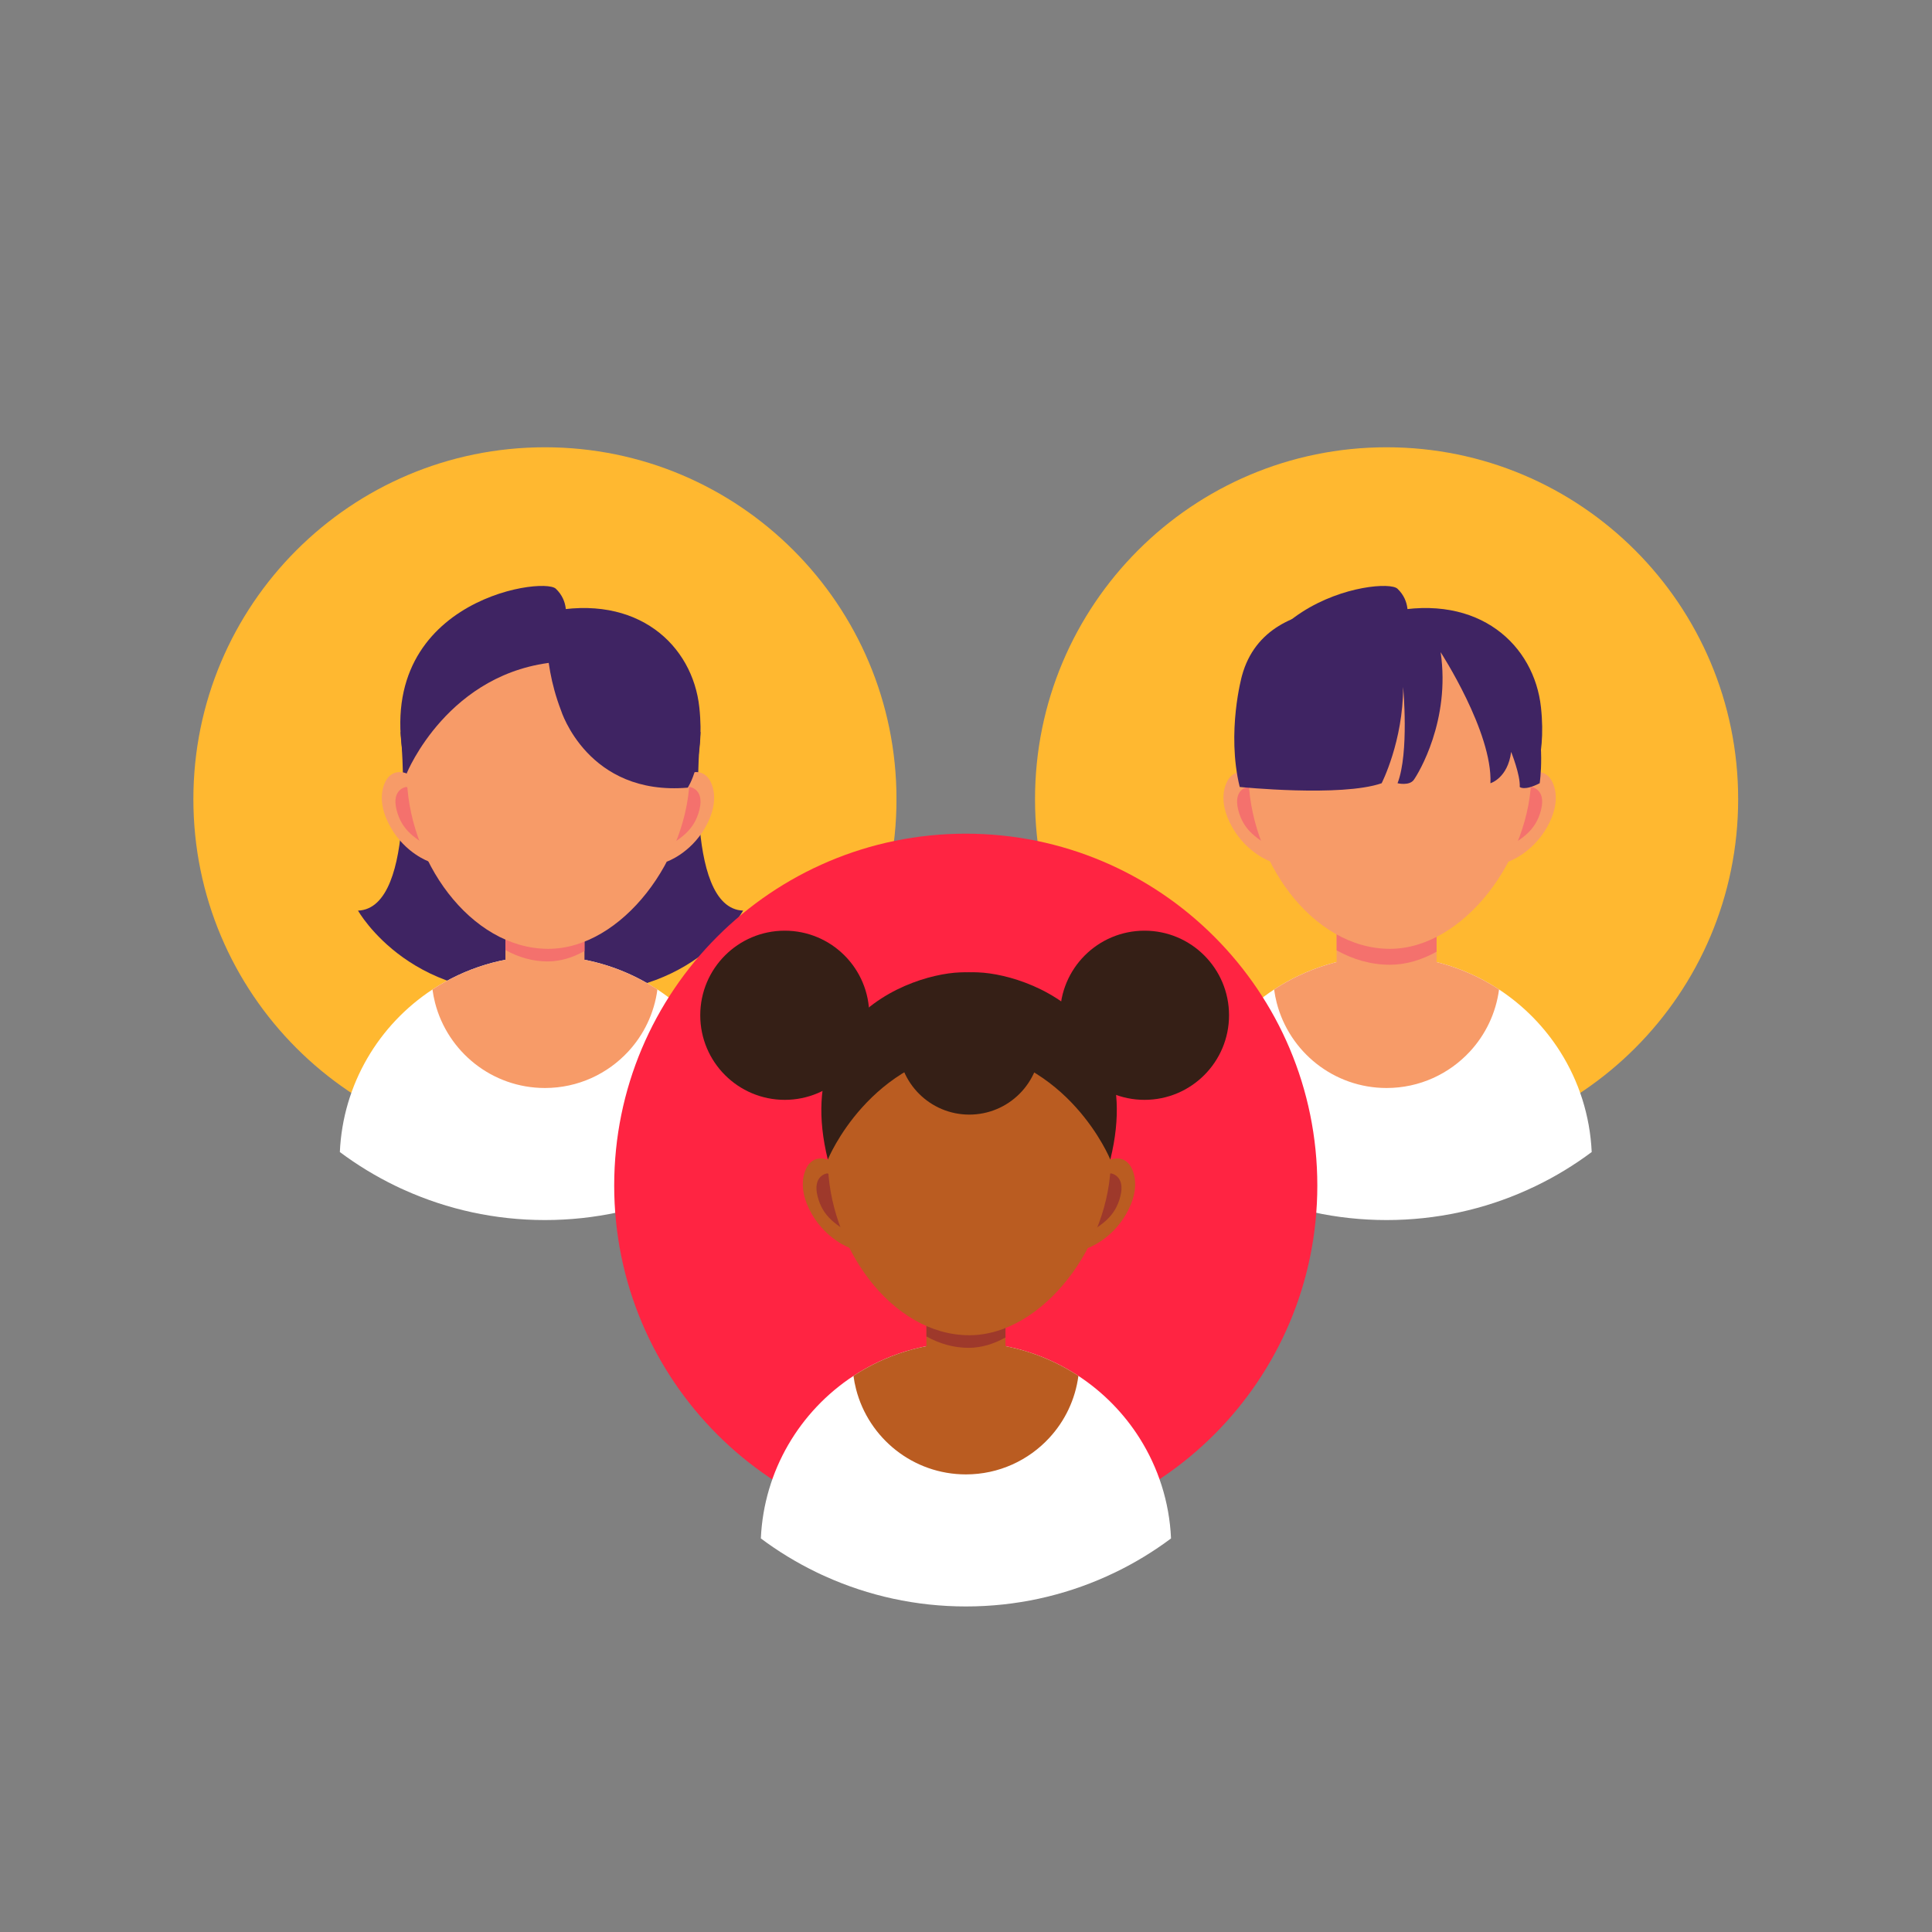 <?xml version="1.0" encoding="UTF-8"?><svg xmlns="http://www.w3.org/2000/svg" xmlns:xlink="http://www.w3.org/1999/xlink" width="375" zoomAndPan="magnify" viewBox="0 0 375 375" height="375" preserveAspectRatio="xMidYMid meet" version="1.0"><rect x="0" y="0" width="375" height="375" fill="#808080" stroke="none"/><defs><clipPath id="clip-0"><path d="M 37.5 86.793 L 174 86.793 L 174 224 L 37.5 224 Z M 37.5 86.793 " clip-rule="nonzero"/></clipPath><clipPath id="clip-1"><path d="M 65 185 L 146 185 L 146 236.793 L 65 236.793 Z M 65 185 " clip-rule="nonzero"/></clipPath><clipPath id="clip-2"><path d="M 200.863 86.793 L 337.363 86.793 L 337.363 224 L 200.863 224 Z M 200.863 86.793 " clip-rule="nonzero"/></clipPath><clipPath id="clip-3"><path d="M 229 185 L 309 185 L 309 236.793 L 229 236.793 Z M 229 185 " clip-rule="nonzero"/></clipPath><clipPath id="clip-4"><path d="M 119.184 161.793 L 255.684 161.793 L 255.684 299 L 119.184 299 Z M 119.184 161.793 " clip-rule="nonzero"/></clipPath><clipPath id="clip-5"><path d="M 147 260 L 228 260 L 228 311.793 L 147 311.793 Z M 147 260 " clip-rule="nonzero"/></clipPath></defs><g clip-path="url(#clip-0)"><path fill="rgb(100%, 72.159%, 18.819%)" d="M 174.008 155.117 C 174.008 192.844 143.461 223.422 105.773 223.422 C 68.082 223.422 37.535 192.844 37.535 155.117 C 37.531 117.395 68.082 86.816 105.773 86.816 C 143.461 86.816 174.008 117.395 174.008 155.117 " fill-opacity="1" fill-rule="nonzero"/></g><path fill="rgb(24.709%, 14.119%, 38.82%)" d="M 135.969 142.098 C 135.969 142.098 132.508 176.316 144.238 176.75 C 144.238 176.75 133.492 195.887 106.422 192.191 L 106.422 138.48 L 135.969 142.098 " fill-opacity="1" fill-rule="nonzero"/><path fill="rgb(24.709%, 14.119%, 38.82%)" d="M 77.758 142.098 C 77.758 142.098 81.223 176.316 69.492 176.75 C 69.492 176.75 80.234 195.887 107.305 192.191 L 107.305 138.48 L 77.758 142.098 " fill-opacity="1" fill-rule="nonzero"/><g clip-path="url(#clip-1)"><path fill="rgb(100%, 100%, 100%)" d="M 145.582 223.609 C 142.207 226.129 138.586 228.34 134.758 230.188 C 134.176 230.473 133.59 230.742 133 231.004 C 124.684 234.738 115.473 236.812 105.773 236.812 C 96.07 236.812 86.859 234.738 78.547 231.004 C 77.949 230.742 77.363 230.473 76.785 230.188 C 72.957 228.336 69.336 226.129 65.965 223.609 C 66.555 210.402 73.562 198.871 83.941 192.059 C 90.211 187.941 97.711 185.551 105.773 185.551 C 107 185.551 108.219 185.605 109.414 185.715 C 116.09 186.32 122.285 188.566 127.602 192.059 C 132.379 195.195 136.441 199.332 139.492 204.168 C 143.074 209.844 145.258 216.484 145.582 223.609 " fill-opacity="1" fill-rule="nonzero"/></g><path fill="rgb(96.86%, 60.779%, 40.779%)" d="M 127.602 192.059 C 126.992 196.664 124.965 200.828 121.961 204.082 C 117.938 208.441 112.176 211.18 105.773 211.18 C 95.512 211.18 86.895 204.156 84.445 194.648 C 84.23 193.805 84.059 192.938 83.941 192.059 C 90.211 187.941 97.711 185.551 105.773 185.551 C 107 185.551 108.219 185.602 109.418 185.715 C 109.625 185.73 109.836 185.754 110.039 185.773 C 110.168 185.789 110.301 185.801 110.426 185.82 C 110.57 185.832 110.711 185.852 110.852 185.871 C 110.938 185.879 111.027 185.895 111.117 185.906 C 111.242 185.918 111.371 185.941 111.504 185.957 C 111.602 185.973 111.703 185.988 111.809 186 C 111.895 186.016 111.98 186.027 112.066 186.043 C 112.215 186.066 112.359 186.094 112.508 186.113 C 113.141 186.223 113.77 186.344 114.391 186.484 L 114.809 186.574 C 114.887 186.598 114.969 186.613 115.047 186.637 C 115.195 186.672 115.348 186.707 115.492 186.746 C 115.516 186.75 115.539 186.754 115.555 186.758 C 115.742 186.805 115.93 186.855 116.113 186.906 C 116.312 186.953 116.508 187.012 116.699 187.066 C 116.922 187.129 117.137 187.191 117.359 187.258 C 117.527 187.309 117.699 187.363 117.867 187.418 C 117.977 187.453 118.09 187.488 118.195 187.523 C 118.371 187.578 118.551 187.641 118.723 187.703 C 118.941 187.777 119.152 187.852 119.367 187.93 C 119.383 187.938 119.398 187.941 119.41 187.945 C 119.633 188.023 119.848 188.105 120.066 188.188 C 120.227 188.254 120.395 188.316 120.559 188.383 C 120.988 188.555 121.41 188.734 121.828 188.914 L 122.375 189.164 C 122.539 189.238 122.703 189.316 122.871 189.395 C 123.02 189.469 123.168 189.539 123.316 189.609 C 123.457 189.676 123.59 189.746 123.727 189.816 C 123.812 189.859 123.902 189.902 123.992 189.949 C 124.352 190.133 124.703 190.324 125.051 190.516 C 125.176 190.586 125.309 190.66 125.43 190.73 C 125.512 190.777 125.59 190.82 125.668 190.863 L 125.961 191.039 L 126.262 191.219 L 126.457 191.336 C 126.645 191.445 126.828 191.559 127.012 191.676 C 127.211 191.805 127.406 191.93 127.602 192.059 " fill-opacity="1" fill-rule="nonzero"/><path fill="rgb(96.86%, 60.779%, 40.779%)" d="M 113.445 176.613 L 113.445 191.719 C 113.445 195.543 110.32 198.676 106.508 198.676 L 105.039 198.676 C 101.223 198.676 98.102 195.543 98.102 191.719 L 98.102 176.613 C 98.102 172.789 101.223 169.66 105.039 169.66 L 106.508 169.66 C 110.32 169.66 113.445 172.789 113.445 176.613 " fill-opacity="1" fill-rule="nonzero"/><path fill="rgb(95.689%, 44.31%, 42.749%)" d="M 113.445 176.613 L 113.445 184.605 C 111.164 185.875 108.742 186.613 106.289 186.613 C 103.391 186.613 100.629 185.805 98.102 184.402 L 98.102 176.613 C 98.102 172.789 101.223 169.66 105.039 169.66 L 106.508 169.66 C 110.32 169.66 113.445 172.789 113.445 176.613 " fill-opacity="1" fill-rule="nonzero"/><path fill="rgb(96.86%, 60.779%, 40.779%)" d="M 129.43 167.242 C 129.43 167.242 133.977 165.695 136.879 160.625 C 140.031 155.117 138.051 151.688 137.426 150.945 C 135.719 148.914 133.078 150.219 132.645 150.945 C 132.211 151.668 125.918 163.109 129.43 167.242 " fill-opacity="1" fill-rule="nonzero"/><path fill="rgb(95.689%, 44.31%, 42.749%)" d="M 133.883 152.75 C 133.883 152.75 136.77 153.117 135.758 157.176 C 134.738 161.238 132.078 162.844 128.453 164.918 C 124.832 166.992 130.266 153.574 133.883 152.75 " fill-opacity="1" fill-rule="nonzero"/><path fill="rgb(96.86%, 60.779%, 40.779%)" d="M 83.297 167.242 C 83.297 167.242 78.75 165.695 75.848 160.625 C 72.688 155.117 74.672 151.688 75.297 150.945 C 77.004 148.914 79.641 150.219 80.074 150.945 C 80.512 151.668 86.805 163.109 83.297 167.242 " fill-opacity="1" fill-rule="nonzero"/><path fill="rgb(95.689%, 44.31%, 42.749%)" d="M 78.836 152.75 C 78.836 152.75 75.957 153.117 76.969 157.176 C 77.98 161.238 80.648 162.844 84.27 164.918 C 87.891 166.992 82.461 153.574 78.836 152.75 " fill-opacity="1" fill-rule="nonzero"/><path fill="rgb(96.86%, 60.779%, 40.779%)" d="M 133.883 150.07 C 133.883 133.398 121.594 119.883 106.422 119.883 C 91.258 119.883 78.957 133.398 78.957 150.07 C 78.957 166.738 91.258 184.168 106.422 184.168 C 120.676 184.168 133.883 166.602 133.883 150.07 " fill-opacity="1" fill-rule="nonzero"/><path fill="rgb(24.709%, 14.119%, 38.82%)" d="M 108.895 137.895 C 108.895 137.895 114.062 154.531 133.492 152.883 C 133.492 152.883 136.887 147.973 135.738 137.297 C 134.445 125.262 123.793 115.137 106.422 118.762 C 106.422 118.762 104.836 127.316 108.895 137.895 " fill-opacity="1" fill-rule="nonzero"/><path fill="rgb(24.709%, 14.119%, 38.82%)" d="M 109.766 119.883 C 109.766 119.883 110.484 116.734 107.879 114.266 C 105.273 111.801 70.75 116.863 78.957 150.07 C 78.957 150.07 87.004 130.211 108.312 128.473 L 109.766 119.883 " fill-opacity="1" fill-rule="nonzero"/><g clip-path="url(#clip-2)"><path fill="rgb(100%, 72.159%, 18.819%)" d="M 337.375 155.117 C 337.375 192.844 306.824 223.422 269.137 223.422 C 231.445 223.422 200.898 192.844 200.898 155.117 C 200.895 117.395 231.445 86.816 269.137 86.816 C 306.824 86.816 337.375 117.395 337.375 155.117 " fill-opacity="1" fill-rule="nonzero"/></g><g clip-path="url(#clip-3)"><path fill="rgb(100%, 100%, 100%)" d="M 308.949 223.609 C 305.574 226.129 301.949 228.34 298.121 230.188 C 297.539 230.473 296.957 230.742 296.367 231.004 C 288.055 234.738 278.836 236.812 269.137 236.812 C 259.434 236.812 250.223 234.738 241.91 231.004 C 241.312 230.742 240.727 230.473 240.148 230.188 C 236.32 228.336 232.699 226.129 229.328 223.609 C 229.918 210.402 236.926 198.871 247.305 192.059 C 253.574 187.941 261.074 185.551 269.137 185.551 C 270.363 185.551 271.582 185.605 272.777 185.715 C 279.453 186.32 285.652 188.566 290.965 192.059 C 295.742 195.195 299.805 199.332 302.855 204.168 C 306.438 209.844 308.621 216.484 308.949 223.609 " fill-opacity="1" fill-rule="nonzero"/></g><path fill="rgb(96.86%, 60.779%, 40.779%)" d="M 290.965 192.059 C 290.355 196.664 288.328 200.828 285.324 204.082 C 281.301 208.441 275.539 211.18 269.137 211.18 C 258.875 211.18 250.258 204.156 247.809 194.648 C 247.594 193.805 247.422 192.938 247.305 192.059 C 253.574 187.941 261.074 185.551 269.137 185.551 C 270.363 185.551 271.582 185.602 272.781 185.715 C 272.988 185.73 273.199 185.754 273.402 185.773 C 273.531 185.789 273.664 185.801 273.789 185.82 C 273.934 185.832 274.074 185.852 274.215 185.871 C 274.301 185.879 274.395 185.895 274.48 185.906 C 274.605 185.918 274.734 185.941 274.867 185.957 C 274.965 185.973 275.066 185.988 275.172 186 C 275.258 186.016 275.344 186.027 275.43 186.043 C 275.578 186.066 275.723 186.094 275.871 186.113 C 276.504 186.223 277.133 186.344 277.754 186.484 L 278.172 186.574 C 278.25 186.598 278.332 186.613 278.41 186.637 C 278.559 186.672 278.711 186.707 278.855 186.746 C 278.883 186.75 278.902 186.754 278.922 186.758 C 279.105 186.805 279.293 186.855 279.477 186.906 C 279.676 186.953 279.871 187.012 280.062 187.066 C 280.285 187.129 280.5 187.191 280.723 187.258 C 280.895 187.309 281.062 187.363 281.23 187.418 C 281.34 187.453 281.453 187.488 281.559 187.523 C 281.734 187.578 281.914 187.641 282.086 187.703 C 282.305 187.777 282.52 187.852 282.73 187.93 C 282.75 187.938 282.762 187.941 282.773 187.945 C 282.996 188.023 283.215 188.105 283.43 188.188 C 283.59 188.254 283.758 188.316 283.922 188.383 C 284.352 188.555 284.773 188.734 285.191 188.914 L 285.738 189.164 C 285.902 189.238 286.066 189.316 286.234 189.395 C 286.387 189.469 286.531 189.539 286.68 189.609 C 286.82 189.676 286.953 189.746 287.09 189.816 C 287.176 189.859 287.266 189.902 287.355 189.949 C 287.715 190.133 288.066 190.324 288.414 190.516 C 288.539 190.586 288.672 190.66 288.793 190.73 C 288.875 190.777 288.953 190.82 289.031 190.863 L 289.328 191.039 L 289.625 191.219 L 289.82 191.336 C 290.008 191.445 290.191 191.559 290.375 191.676 C 290.574 191.805 290.77 191.93 290.965 192.059 " fill-opacity="1" fill-rule="nonzero"/><path fill="rgb(96.86%, 60.779%, 40.779%)" d="M 278.836 174.609 L 278.836 193.715 C 278.836 198.547 274.887 202.508 270.062 202.508 L 268.211 202.508 C 263.383 202.508 259.438 198.547 259.438 193.715 L 259.438 174.609 C 259.438 169.777 263.383 165.832 268.211 165.832 L 270.062 165.832 C 274.887 165.832 278.836 169.777 278.836 174.609 " fill-opacity="1" fill-rule="nonzero"/><path fill="rgb(95.689%, 44.31%, 42.749%)" d="M 278.836 174.609 L 278.836 184.723 C 275.953 186.328 272.895 187.258 269.785 187.258 C 266.125 187.258 262.633 186.242 259.438 184.461 L 259.438 174.609 C 259.438 169.777 263.383 165.832 268.211 165.832 L 270.062 165.832 C 274.887 165.832 278.836 169.777 278.836 174.609 " fill-opacity="1" fill-rule="nonzero"/><path fill="rgb(96.86%, 60.779%, 40.779%)" d="M 292.793 167.242 C 292.793 167.242 297.34 165.695 300.242 160.625 C 303.395 155.117 301.414 151.688 300.789 150.945 C 299.082 148.914 296.445 150.219 296.008 150.945 C 295.574 151.668 289.281 163.109 292.793 167.242 " fill-opacity="1" fill-rule="nonzero"/><path fill="rgb(95.689%, 44.31%, 42.749%)" d="M 297.246 152.75 C 297.246 152.75 300.133 153.117 299.121 157.176 C 298.102 161.238 295.441 162.844 291.816 164.918 C 288.195 166.992 293.629 153.574 297.246 152.75 " fill-opacity="1" fill-rule="nonzero"/><path fill="rgb(96.86%, 60.779%, 40.779%)" d="M 246.66 167.242 C 246.66 167.242 242.113 165.695 239.211 160.625 C 236.051 155.117 238.035 151.688 238.66 150.945 C 240.367 148.914 243.004 150.219 243.438 150.945 C 243.875 151.668 250.168 163.109 246.66 167.242 " fill-opacity="1" fill-rule="nonzero"/><path fill="rgb(95.689%, 44.31%, 42.749%)" d="M 242.199 152.75 C 242.199 152.75 239.32 153.117 240.332 157.176 C 241.344 161.238 244.012 162.844 247.633 164.918 C 251.254 166.992 245.824 153.574 242.199 152.75 " fill-opacity="1" fill-rule="nonzero"/><path fill="rgb(24.709%, 14.119%, 38.82%)" d="M 272.258 137.895 C 272.258 137.895 277.426 154.531 296.855 152.883 C 296.855 152.883 300.25 147.973 299.102 137.297 C 297.809 125.262 287.16 115.137 269.785 118.762 C 269.785 118.762 268.203 127.316 272.258 137.895 " fill-opacity="1" fill-rule="nonzero"/><path fill="rgb(24.709%, 14.119%, 38.82%)" d="M 273.129 119.883 C 273.129 119.883 273.852 116.734 271.242 114.266 C 268.637 111.801 234.117 116.863 242.324 150.07 C 242.324 150.07 250.371 130.211 271.676 128.473 L 273.129 119.883 " fill-opacity="1" fill-rule="nonzero"/><path fill="rgb(96.86%, 60.779%, 40.779%)" d="M 297.246 150.07 C 297.246 133.398 284.957 119.883 269.785 119.883 C 254.625 119.883 242.324 133.398 242.324 150.07 C 242.324 166.738 254.625 184.168 269.785 184.168 C 284.039 184.168 297.246 166.602 297.246 150.07 " fill-opacity="1" fill-rule="nonzero"/><path fill="rgb(24.709%, 14.119%, 38.82%)" d="M 241.066 131.156 C 241.066 131.156 238.02 142.051 240.629 152.75 C 240.629 152.75 260.312 154.746 268.176 152.027 C 268.176 152.027 272.348 143.875 272.348 133.328 C 272.348 133.328 273.543 146.145 271.262 152.027 C 271.262 152.027 273.543 152.574 274.41 151.379 C 275.277 150.184 281.578 139.852 279.625 126.59 C 279.625 126.59 289.727 142.125 289.293 152.027 C 289.293 152.027 292.66 151.051 293.312 145.941 C 293.312 145.941 295.129 150.465 294.98 152.75 C 294.98 152.75 295.828 153.578 298.852 152.027 C 298.852 152.027 303.75 120.609 273.219 118.977 C 273.219 118.977 246.07 112.781 241.066 131.156 " fill-opacity="1" fill-rule="nonzero"/><g clip-path="url(#clip-4)"><path fill="rgb(100%, 14.119%, 25.879%)" d="M 255.691 230.117 C 255.691 267.844 225.141 298.422 187.453 298.422 C 149.766 298.422 119.215 267.844 119.215 230.117 C 119.215 192.395 149.766 161.816 187.453 161.816 C 225.141 161.816 255.691 192.395 255.691 230.117 " fill-opacity="1" fill-rule="nonzero"/></g><g clip-path="url(#clip-5)"><path fill="rgb(100%, 100%, 100%)" d="M 227.297 298.609 C 223.926 301.129 220.301 303.34 216.473 305.188 C 215.891 305.473 215.309 305.742 214.719 306.004 C 206.402 309.738 197.191 311.812 187.488 311.812 C 177.789 311.812 168.574 309.738 160.262 306.004 C 159.672 305.742 159.082 305.473 158.504 305.188 C 154.676 303.336 151.051 301.129 147.68 298.609 C 148.27 285.402 155.277 273.871 165.66 267.059 C 171.93 262.941 179.43 260.551 187.488 260.551 C 188.719 260.551 189.934 260.605 191.133 260.715 C 197.809 261.32 204.004 263.566 209.316 267.059 C 214.098 270.195 218.16 274.332 221.211 279.168 C 224.789 284.844 226.98 291.484 227.297 298.609 " fill-opacity="1" fill-rule="nonzero"/></g><path fill="rgb(72.939%, 36.079%, 12.939%)" d="M 209.316 267.059 C 208.711 271.664 206.68 275.828 203.676 279.082 C 199.652 283.441 193.895 286.18 187.488 286.18 C 177.23 286.18 168.609 279.156 166.164 269.648 C 165.945 268.805 165.777 267.938 165.66 267.059 C 171.93 262.941 179.43 260.551 187.488 260.551 C 188.719 260.551 189.934 260.602 191.133 260.715 C 191.344 260.73 191.551 260.754 191.754 260.773 C 191.887 260.789 192.016 260.801 192.141 260.82 C 192.285 260.832 192.43 260.852 192.566 260.871 C 192.656 260.879 192.746 260.895 192.832 260.906 C 192.957 260.918 193.09 260.941 193.219 260.957 C 193.32 260.973 193.418 260.988 193.523 261 C 193.609 261.016 193.699 261.027 193.785 261.043 C 193.934 261.066 194.074 261.094 194.223 261.113 C 194.855 261.223 195.488 261.344 196.109 261.484 L 196.527 261.574 C 196.605 261.598 196.688 261.613 196.766 261.637 C 196.914 261.672 197.066 261.707 197.207 261.746 C 197.234 261.75 197.254 261.754 197.273 261.758 C 197.461 261.805 197.648 261.855 197.828 261.906 C 198.027 261.953 198.227 262.012 198.414 262.066 C 198.637 262.129 198.855 262.191 199.078 262.258 C 199.246 262.309 199.414 262.363 199.586 262.418 C 199.695 262.453 199.805 262.488 199.91 262.523 C 200.09 262.578 200.266 262.641 200.441 262.703 C 200.656 262.777 200.871 262.852 201.082 262.93 C 201.102 262.938 201.113 262.941 201.129 262.945 C 201.348 263.023 201.566 263.105 201.785 263.188 C 201.945 263.254 202.109 263.316 202.273 263.383 C 202.703 263.555 203.125 263.734 203.543 263.914 L 204.09 264.164 C 204.254 264.238 204.422 264.316 204.586 264.395 C 204.738 264.469 204.887 264.539 205.035 264.609 C 205.172 264.676 205.309 264.746 205.441 264.816 C 205.527 264.859 205.621 264.902 205.707 264.949 C 206.066 265.133 206.418 265.324 206.766 265.516 C 206.895 265.586 207.023 265.66 207.145 265.73 C 207.227 265.777 207.305 265.82 207.383 265.863 L 207.68 266.039 L 207.98 266.219 L 208.176 266.336 C 208.363 266.445 208.543 266.559 208.727 266.676 C 208.926 266.805 209.121 266.93 209.316 267.059 " fill-opacity="1" fill-rule="nonzero"/><path fill="rgb(72.939%, 36.079%, 12.939%)" d="M 195.16 251.613 L 195.16 266.719 C 195.16 270.543 192.039 273.676 188.219 273.676 L 186.758 273.676 C 182.938 273.676 179.82 270.543 179.82 266.719 L 179.82 251.613 C 179.82 247.789 182.938 244.66 186.758 244.66 L 188.219 244.66 C 192.039 244.66 195.16 247.789 195.16 251.613 " fill-opacity="1" fill-rule="nonzero"/><path fill="rgb(61.96%, 22.35%, 16.859%)" d="M 195.16 251.613 L 195.16 259.605 C 192.879 260.875 190.461 261.613 188.004 261.613 C 185.105 261.613 182.344 260.805 179.82 259.402 L 179.82 251.613 C 179.82 247.789 182.938 244.66 186.758 244.66 L 188.219 244.66 C 192.039 244.66 195.16 247.789 195.16 251.613 " fill-opacity="1" fill-rule="nonzero"/><path fill="rgb(72.939%, 36.079%, 12.939%)" d="M 211.148 242.242 C 211.148 242.242 215.691 240.695 218.594 235.625 C 221.754 230.117 219.773 226.688 219.145 225.945 C 217.438 223.914 214.801 225.219 214.367 225.945 C 213.934 226.668 207.637 238.109 211.148 242.242 " fill-opacity="1" fill-rule="nonzero"/><path fill="rgb(61.96%, 22.35%, 16.859%)" d="M 215.605 227.75 C 215.605 227.75 218.484 228.117 217.469 232.176 C 216.457 236.238 213.793 237.844 210.172 239.918 C 206.551 241.992 211.98 228.574 215.605 227.75 " fill-opacity="1" fill-rule="nonzero"/><path fill="rgb(72.939%, 36.079%, 12.939%)" d="M 165.012 242.242 C 165.012 242.242 160.469 240.695 157.559 235.625 C 154.406 230.117 156.387 226.688 157.012 225.945 C 158.723 223.914 161.359 225.219 161.793 225.945 C 162.227 226.668 168.523 238.109 165.012 242.242 " fill-opacity="1" fill-rule="nonzero"/><path fill="rgb(61.96%, 22.35%, 16.859%)" d="M 160.559 227.75 C 160.559 227.75 157.672 228.117 158.684 232.176 C 159.703 236.238 162.367 237.844 165.988 239.918 C 169.609 241.992 164.176 228.574 160.559 227.75 " fill-opacity="1" fill-rule="nonzero"/><path fill="rgb(72.939%, 36.079%, 12.939%)" d="M 215.605 225.07 C 215.605 208.398 203.309 194.883 188.141 194.883 C 172.977 194.883 160.68 208.398 160.68 225.07 C 160.68 241.738 172.977 259.168 188.141 259.168 C 202.391 259.168 215.605 241.602 215.605 225.07 " fill-opacity="1" fill-rule="nonzero"/><path fill="rgb(20.779%, 12.16%, 8.629%)" d="M 191.48 194.883 C 191.48 194.883 192.207 191.734 189.602 189.266 C 186.992 186.801 152.473 191.863 160.68 225.07 C 160.68 225.07 168.723 205.211 190.035 203.473 L 191.48 194.883 " fill-opacity="1" fill-rule="nonzero"/><path fill="rgb(20.779%, 12.16%, 8.629%)" d="M 184.711 194.883 C 184.711 194.883 183.992 191.734 186.598 189.266 C 189.203 186.801 223.727 191.863 215.512 225.07 C 215.512 225.07 207.473 205.211 186.164 203.473 L 184.711 194.883 " fill-opacity="1" fill-rule="nonzero"/><path fill="rgb(20.779%, 12.16%, 8.629%)" d="M 238.555 197.062 C 238.555 206.129 231.211 213.48 222.152 213.48 C 213.094 213.48 205.75 206.129 205.75 197.062 C 205.75 187.992 213.094 180.645 222.152 180.645 C 231.211 180.645 238.555 187.992 238.555 197.062 " fill-opacity="1" fill-rule="nonzero"/><path fill="rgb(20.779%, 12.16%, 8.629%)" d="M 201.934 202.535 C 201.934 210.164 195.762 216.344 188.141 216.344 C 180.523 216.344 174.344 210.164 174.344 202.535 C 174.344 194.914 180.523 188.727 188.141 188.727 C 195.762 188.727 201.934 194.914 201.934 202.535 " fill-opacity="1" fill-rule="nonzero"/><path fill="rgb(20.779%, 12.16%, 8.629%)" d="M 168.723 197.062 C 168.723 206.129 161.379 213.48 152.32 213.48 C 143.262 213.48 135.918 206.129 135.918 197.062 C 135.918 187.992 143.262 180.645 152.32 180.645 C 161.379 180.645 168.723 187.992 168.723 197.062 " fill-opacity="1" fill-rule="nonzero"/></svg>